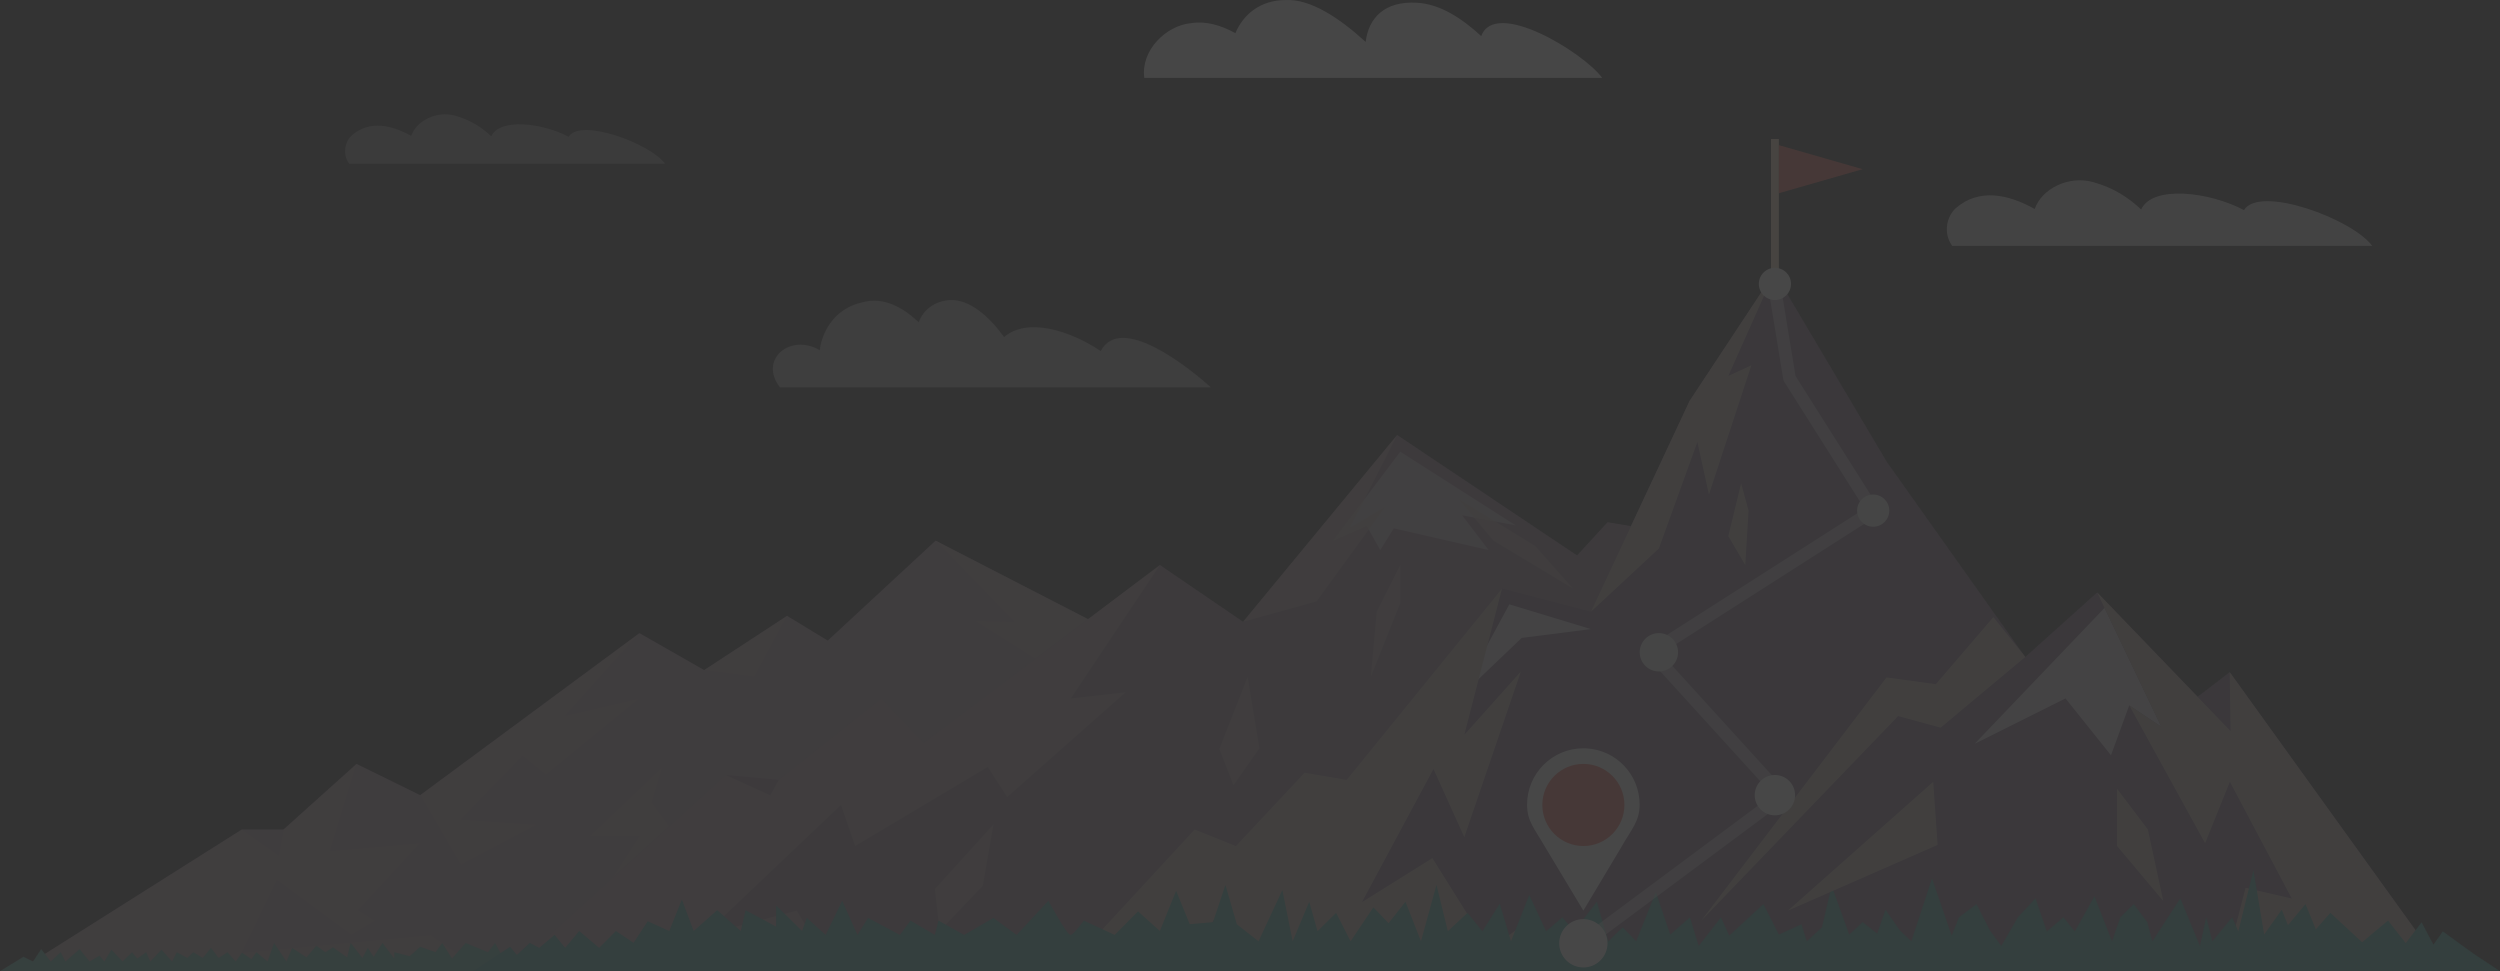 <?xml version="1.0" encoding="utf-8"?>
<!-- Generator: Adobe Illustrator 19.1.0, SVG Export Plug-In . SVG Version: 6.00 Build 0)  -->
<svg version="1.1" id="Layer_1" xmlns="http://www.w3.org/2000/svg" xmlns:xlink="http://www.w3.org/1999/xlink" x="0px" y="0px"
	 viewBox="0 0 352.031 136.752" enable-background="new 0 0 352.031 136.752" xml:space="preserve">
<rect x="0" y="0" width="352.031" height="136.752" fill="#333333" stroke="none"/>
<g opacity='.1'>
	<g>
		<g>
			<polygon fill="#AF95A7" points="157.036,89.153 131.742,76.13 116.555,90.202 110.83,86.716 99.155,94.357 90.041,89.153
				59.17,111.968 50.207,107.566 39.934,116.797 34.068,116.797 3.303,136.234 165.43,136.748 			"/>
			<polygon opacity="0.38" fill="#C4B1A7" points="131.742,76.13 142.821,87.554 137.282,87.422 149.791,95.306 156.963,89.115
				"/>
			<polygon opacity="0.38" fill="#C4B1A7" points="110.83,86.716 106.223,95.306 99.155,94.357 			"/>
			<polygon opacity="0.38" fill="#C4B1A7" points="90.041,89.153 79.584,100.783 90.041,98.344 76.846,109.128 73.61,106.439
				64.896,115.389 75.601,116.124 64.896,121.779 59.17,111.968 			"/>
			<polygon opacity="0.38" fill="#C4B1A7" points="93.277,108.002 83.071,117.712 90.041,117.712 81.078,131.654 94.244,116.36
				91.784,112.982 			"/>
			<polygon opacity="0.38" fill="#C4B1A7" points="50.207,107.566 46.473,119.828 59.17,118.708 50.456,128.169 52.822,129.663
				49.46,131.654 39.004,123.936 34.068,134.144 60.664,131.654 67.51,136.438 3.303,136.234 34.068,116.797 39.253,120.451
				39.934,116.797 			"/>
		</g>
		<g>
			<polygon fill="#997B92" points="241.838,76.13 226.363,73.532 222.066,78.21 196.74,61.25 175.042,87.554 163.335,79.563
				130.08,104.6 124.104,98.344 109.665,109.811 102.197,109.128 71.823,136.748 245.187,136.748 			"/>
			<polygon opacity="0.43" fill="#FFFFFF" points="197.176,63.604 187.716,76.13 192.447,74.061 194.356,77.463 196.264,74.402
				209.626,77.463 205.891,72.567 213.427,73.978 			"/>
			<polygon opacity="0.64" fill="#C4B1A7" points="196.74,61.25 190.124,74.268 195.103,71.322 185.394,84.683 175.042,87.554
				"/>
			<polygon opacity="0.64" fill="#C4B1A7" points="197.176,79.538 193.858,86.142 193.029,95.306 197.176,84.932 			"/>
			<polygon opacity="0.64" fill="#C4B1A7" points="205.362,70.243 216.181,76.883 221.493,82.875 210.29,76.13 			"/>
			<polygon opacity="0.64" fill="#C4B1A7" points="163.335,79.563 150.787,98.344 158.505,97.479 141.826,112.235 139.087,108.002
				120.414,119.131 118.422,113.349 99.155,131.654 112.2,128.225 117.178,136.633 71.823,136.748 102.197,109.128 108.464,111.986
				109.665,109.811 124.104,98.344 130.08,104.6 			"/>
			<polygon opacity="0.64" fill="#C4B1A7" points="139.897,116.08 131.642,125.183 132.309,131.103 138.39,124.731 			"/>
			<polygon opacity="0.64" fill="#C4B1A7" points="175.683,95.306 171.7,105.465 173.692,110.576 177.343,105.37 			"/>
		</g>
		<rect x="249.377" y="19.573" fill="#FEE3C1" width="1.107" height="20.782"/>
		<polygon fill="#816784" points="149.791,136.748 168.215,116.797 174.024,119.131 183.698,108.801 189.625,109.811
			211.502,82.875 224.017,86.142 237.923,56.442 249.871,38.36 265.674,65.011 285.182,92.509 295.305,83.42 309.453,98.111
			313.968,94.642 344.279,136.748 		"/>
		<polygon fill="#C4B1A7" points="285.182,92.509 273.264,102.467 267.28,100.834 239.526,129.675 265.646,95.39 272.585,96.342
			280.691,86.893 		"/>
		<polygon opacity="0.74" fill="#FFFFFF" points="224.017,88.584 212.531,85.098 205.362,98.344 214.272,89.828 		"/>
		<polygon opacity="0.74" fill="#FFFFFF" points="296.344,85.599 304.344,102.347 299.825,99.325 297.253,106.358 290.843,98.344
			278.055,104.736 		"/>
		<polygon fill="#F56A5D" points="250.484,20.437 250.484,27.21 262.275,23.823 		"/>
		<polygon fill="#55B3A5" points="71.12,135.389 69.71,132.774 68.713,134.082 65.56,132.774 63.651,134.973 62.268,132.774
			61.327,134.082 59.17,133.314 57.675,134.642 55.519,134.082 55.519,134.973 53.858,132.774 52.614,134.725 51.784,133.48
			51.037,134.891 49.377,132.774 48.879,134.808 46.887,133.397 45.809,134.082 44.542,133.164 43.153,134.808 41.146,133.481
			40.333,135.389 38.589,132.774 37.676,135.389 36.099,134.082 35.407,135.057 34.068,134.144 33.195,135.389 32.033,134.082
			30.788,134.891 29.71,133.48 28.547,134.891 27.22,134.082 26.37,134.891 24.896,134.082 24.232,135.389 22.738,133.729
			21.162,135.389 20.581,134.082 19.336,134.973 18.589,134.082 17.262,135.389 15.685,133.729 14.689,135.389 14.025,134.559
			12.614,135.389 11.204,133.646 9.211,135.389 8.548,134.082 7.137,135.389 5.809,133.646 4.642,135.389 3.303,134.725 0,136.748
			69.044,136.752 		"/>
		<polygon fill="#C4B1A7" points="211.502,82.875 206.193,103.471 214.161,94.552 206.193,117.886 201.852,108.285 191.778,127.03
			201.698,120.831 209.756,133.717 214.161,130.441 218.437,136.748 180.913,136.748 171.037,129.421 165.43,136.748
			149.791,136.748 168.215,116.797 174.024,119.131 183.698,108.801 189.625,109.811 		"/>
		<polygon fill="#C4B1A7" points="295.305,83.42 304.344,102.347 299.825,99.325 310.506,118.738 313.994,110.085 322.712,126.527
			316.202,125.016 313.179,136.748 344.279,136.748 313.968,94.642 314.091,102.948 		"/>
		<path fill="#39A9A0" d="M348.338,134.31l3.692,2.443H66.639l5.188-3.435l0.956,1.155l1.823-1.703l1.323,0.707l2.161-1.822
			l1.493,1.822l1.974-2.37l2.808,2.37l2.36-2.37l2.489,1.663l1.992-3.047l3.037,1.384l1.771-4.432l1.664,4.432l3.316-2.938
			l3.315,2.938l0.678-2.938l4.303,2.32v-2.988l3.654,3.605l0.666-1.853l2.65,2.4l2.33-4.81l2.151,4.81l1.493-2.4l4.481,2.4
			l1.495-2.021l3.425,2.021l0.509-2.021l3.623,2.021l4.122-2.4l3.258,2.4l4.482-4.81c0,0,2.658,4.979,3.156,4.81
			c0.498-0.169,1.823-2.021,1.823-2.021l4.352,2.021l3.286-3.316l3.077,2.759l2.29-5.657l1.913,4.701l3.276-0.289l1.753-5.238
			l1.604,5.537l3.057,2.399l3.355-7.209l1.454,7.209l2.331-5.566l1.164,4.152l2.619-2.589l2.041,4.003l3.208-4.78l2.141,2.23
			l2.38-3.017l2.181,5.566l2.183-7.937l1.602,6.522l2.768-2.589l2.093,2.589l2.45-3.883l1.581,5.297l2.57-6.522l2.379,5.108
			l2.281-1.961l1.653,1.961l3.206-4.152l1.604,5.566l2.032-1.961l1.901,1.961l2.769-6.921l2.031,5.976l2.77-2.43l1.234,4.033
			l3.137-4.033l1.165,2.579l4.81-4.441l2.181,4.291l3.177-1.454l0.757,2.399l2.132-1.961l1.363-5.836l2.481,6.852l1.891-1.753
			l2.042,1.614l1.166-3.356l2.041,2.918l1.603,1.523l2.908-8.863l2.768,8.066l1.025-2.579l2.47-1.862l1.901,3.714l1.595,2.18
			l2.331-4.033l2.479-2.669l1.603,4.661l2.329-1.991l1.604,1.991l2.769-4.949l2.479,6.333l1.165-3.376l1.893-1.862l1.892,2.539
			l0.728,2.699l3.934-6.045l2.769,6.702l0.876-4.033l0.876,3.376l2.769-3.376l0.875,1.991l2.133-8.643l1.505,9.081l2.477-3.495
			l0.877,2.18l2.47-2.977l1.454,3.564l2.042-2.33l4.475,4.144l3.65-3.054l2.49,3.178l2.24-2.945l1.66,3.153l1.327-1.867
			L348.338,134.31z"/>
		<path fill="#FFFFFF" d="M226.363,132.824c0,1.881-1.523,3.41-3.407,3.41c-1.876,0-3.402-1.529-3.402-3.41
			c0-1.885,1.526-3.403,3.402-3.403C224.839,129.421,226.363,130.939,226.363,132.824z"/>
		<g opacity="0.48">
			<path fill="#FFFFFF" d="M222.957,133.717c-0.271,0-0.54-0.125-0.714-0.36c-0.295-0.396-0.211-0.954,0.185-1.248l27.165-20.198
				l-17.707-19.46c-0.175-0.193-0.257-0.457-0.225-0.717c0.034-0.26,0.183-0.492,0.404-0.634l30.476-19.47l-11.312-17.885
				c-0.063-0.103-0.107-0.215-0.127-0.334l-2.175-13.287c-0.077-0.487,0.253-0.945,0.737-1.025c0.488-0.084,0.946,0.25,1.024,0.736
				l2.145,13.108l11.693,18.484c0.261,0.414,0.14,0.963-0.274,1.227l-30.334,19.378l17.657,19.404
				c0.169,0.187,0.252,0.436,0.23,0.688c-0.027,0.25-0.155,0.479-0.355,0.629l-27.96,20.787
				C223.329,133.66,223.143,133.717,222.957,133.717z"/>
		</g>
		<path fill="#FFFFFF" d="M252.768,111.97c0,1.571-1.273,2.838-2.842,2.838c-1.569,0-2.842-1.267-2.842-2.838
			c0-1.573,1.272-2.842,2.842-2.842C251.496,109.128,252.768,110.397,252.768,111.97z"/>
		<circle fill="#EAEBEA" cx="233.591" cy="91.85" r="2.701"/>
		<circle fill="#EAEBEA" cx="263.77" cy="71.904" r="2.267"/>
		<g>
			<path fill="#FFFFFF" d="M230.882,113.294c0,2.368-1.123,3.416-2.589,6.009l-4.971,8.316l-0.366,0.606l-5.352-8.899
				c-1.555-2.697-2.573-3.664-2.573-6.032c0-4.375,3.548-7.924,7.925-7.924c0.11,0,0.22,0.003,0.321,0.008h0.088
				C227.553,105.592,230.882,109.06,230.882,113.294z"/>
			<path fill="#F56A5D" d="M228.739,113.348c0,3.191-2.586,5.783-5.782,5.783c-3.189,0-5.779-2.592-5.779-5.783
				c0-3.192,2.59-5.782,5.779-5.782C226.153,107.566,228.739,110.155,228.739,113.348z"/>
		</g>
		<polygon fill="#C4B1A7" points="249.871,38.36 243.365,52.941 246.618,51.43 240.64,69.637 239.012,62.242 233.591,77.237
			224.017,86.142 237.923,56.442 		"/>
		<polygon fill="#C4B1A7" points="245.173,68.054 243.365,75.494 245.755,79.563 246.22,71.904 		"/>
		<polygon fill="#C4B1A7" points="298.108,111.065 302.446,116.797 304.617,126.876 298.108,119.131 		"/>
		<polygon fill="#C4B1A7" points="272.841,118.971 272.221,110.085 251.762,128.225 		"/>
		<circle fill="#FFFFFF" cx="249.931" cy="39.98" r="2.268"/>
		<path opacity="0.54" fill="#FFFFFF" d="M170.495,54.537h-60.677c-3.027-3.903,1.454-7.667,5.606-5.228
			c0.409-3.157,2.56-5.995,5.936-6.722c3.006-0.856,5.726,0.638,8.006,2.789c0.618-1.664,2.103-2.938,4.281-3.117
			c2.83-0.209,5.657,2.3,7.739,5.199c3.296-2.809,9.262-0.926,13.613,1.972C157.797,44.09,167.387,51.719,170.495,54.537z"/>
		<path opacity="0.95" fill="#FFFFFF" d="M225.606,10.964H161.13c-0.521-3.866,3.062-7.394,6.643-7.71
			c2.021-0.318,4.163,0.294,6.183,1.417c1.122-2.688,3.582-4.661,7.041-4.661c3.514-0.204,7.631,2.529,11.305,5.897
			c0.408-3.413,2.688-5.783,7.223-5.522c3.312,0.193,6.329,2.211,9.05,4.695C210.537-0.25,223.02,7.427,225.606,10.964z"/>
		<path opacity="0.82" fill="#FFFFFF" d="M334.031,34.618h-59.135c-1.392-1.903-0.659-4.296,0.521-5.317
			c3.257-2.821,7.367-1.958,11.097,0.13c0.975-2.84,4.752-4.76,8.231-3.786c2.858,0.797,4.955,2.152,6.755,3.86
			c1.567-3.462,9.594-2.515,14.483,0.083C318.165,26.007,331.249,30.832,334.031,34.618z"/>
		<path opacity="0.42" fill="#FFFFFF" d="M93.641,23.043H49.168c-1.046-1.431-0.496-3.231,0.392-3.999
			c2.449-2.122,5.54-1.473,8.345,0.098c0.732-2.136,3.574-3.58,6.191-2.847c2.149,0.6,3.726,1.618,5.08,2.902
			c1.179-2.603,7.215-1.891,10.893,0.063C81.71,16.567,91.548,20.195,93.641,23.043z"/>
	</g>
</g>
</svg>
